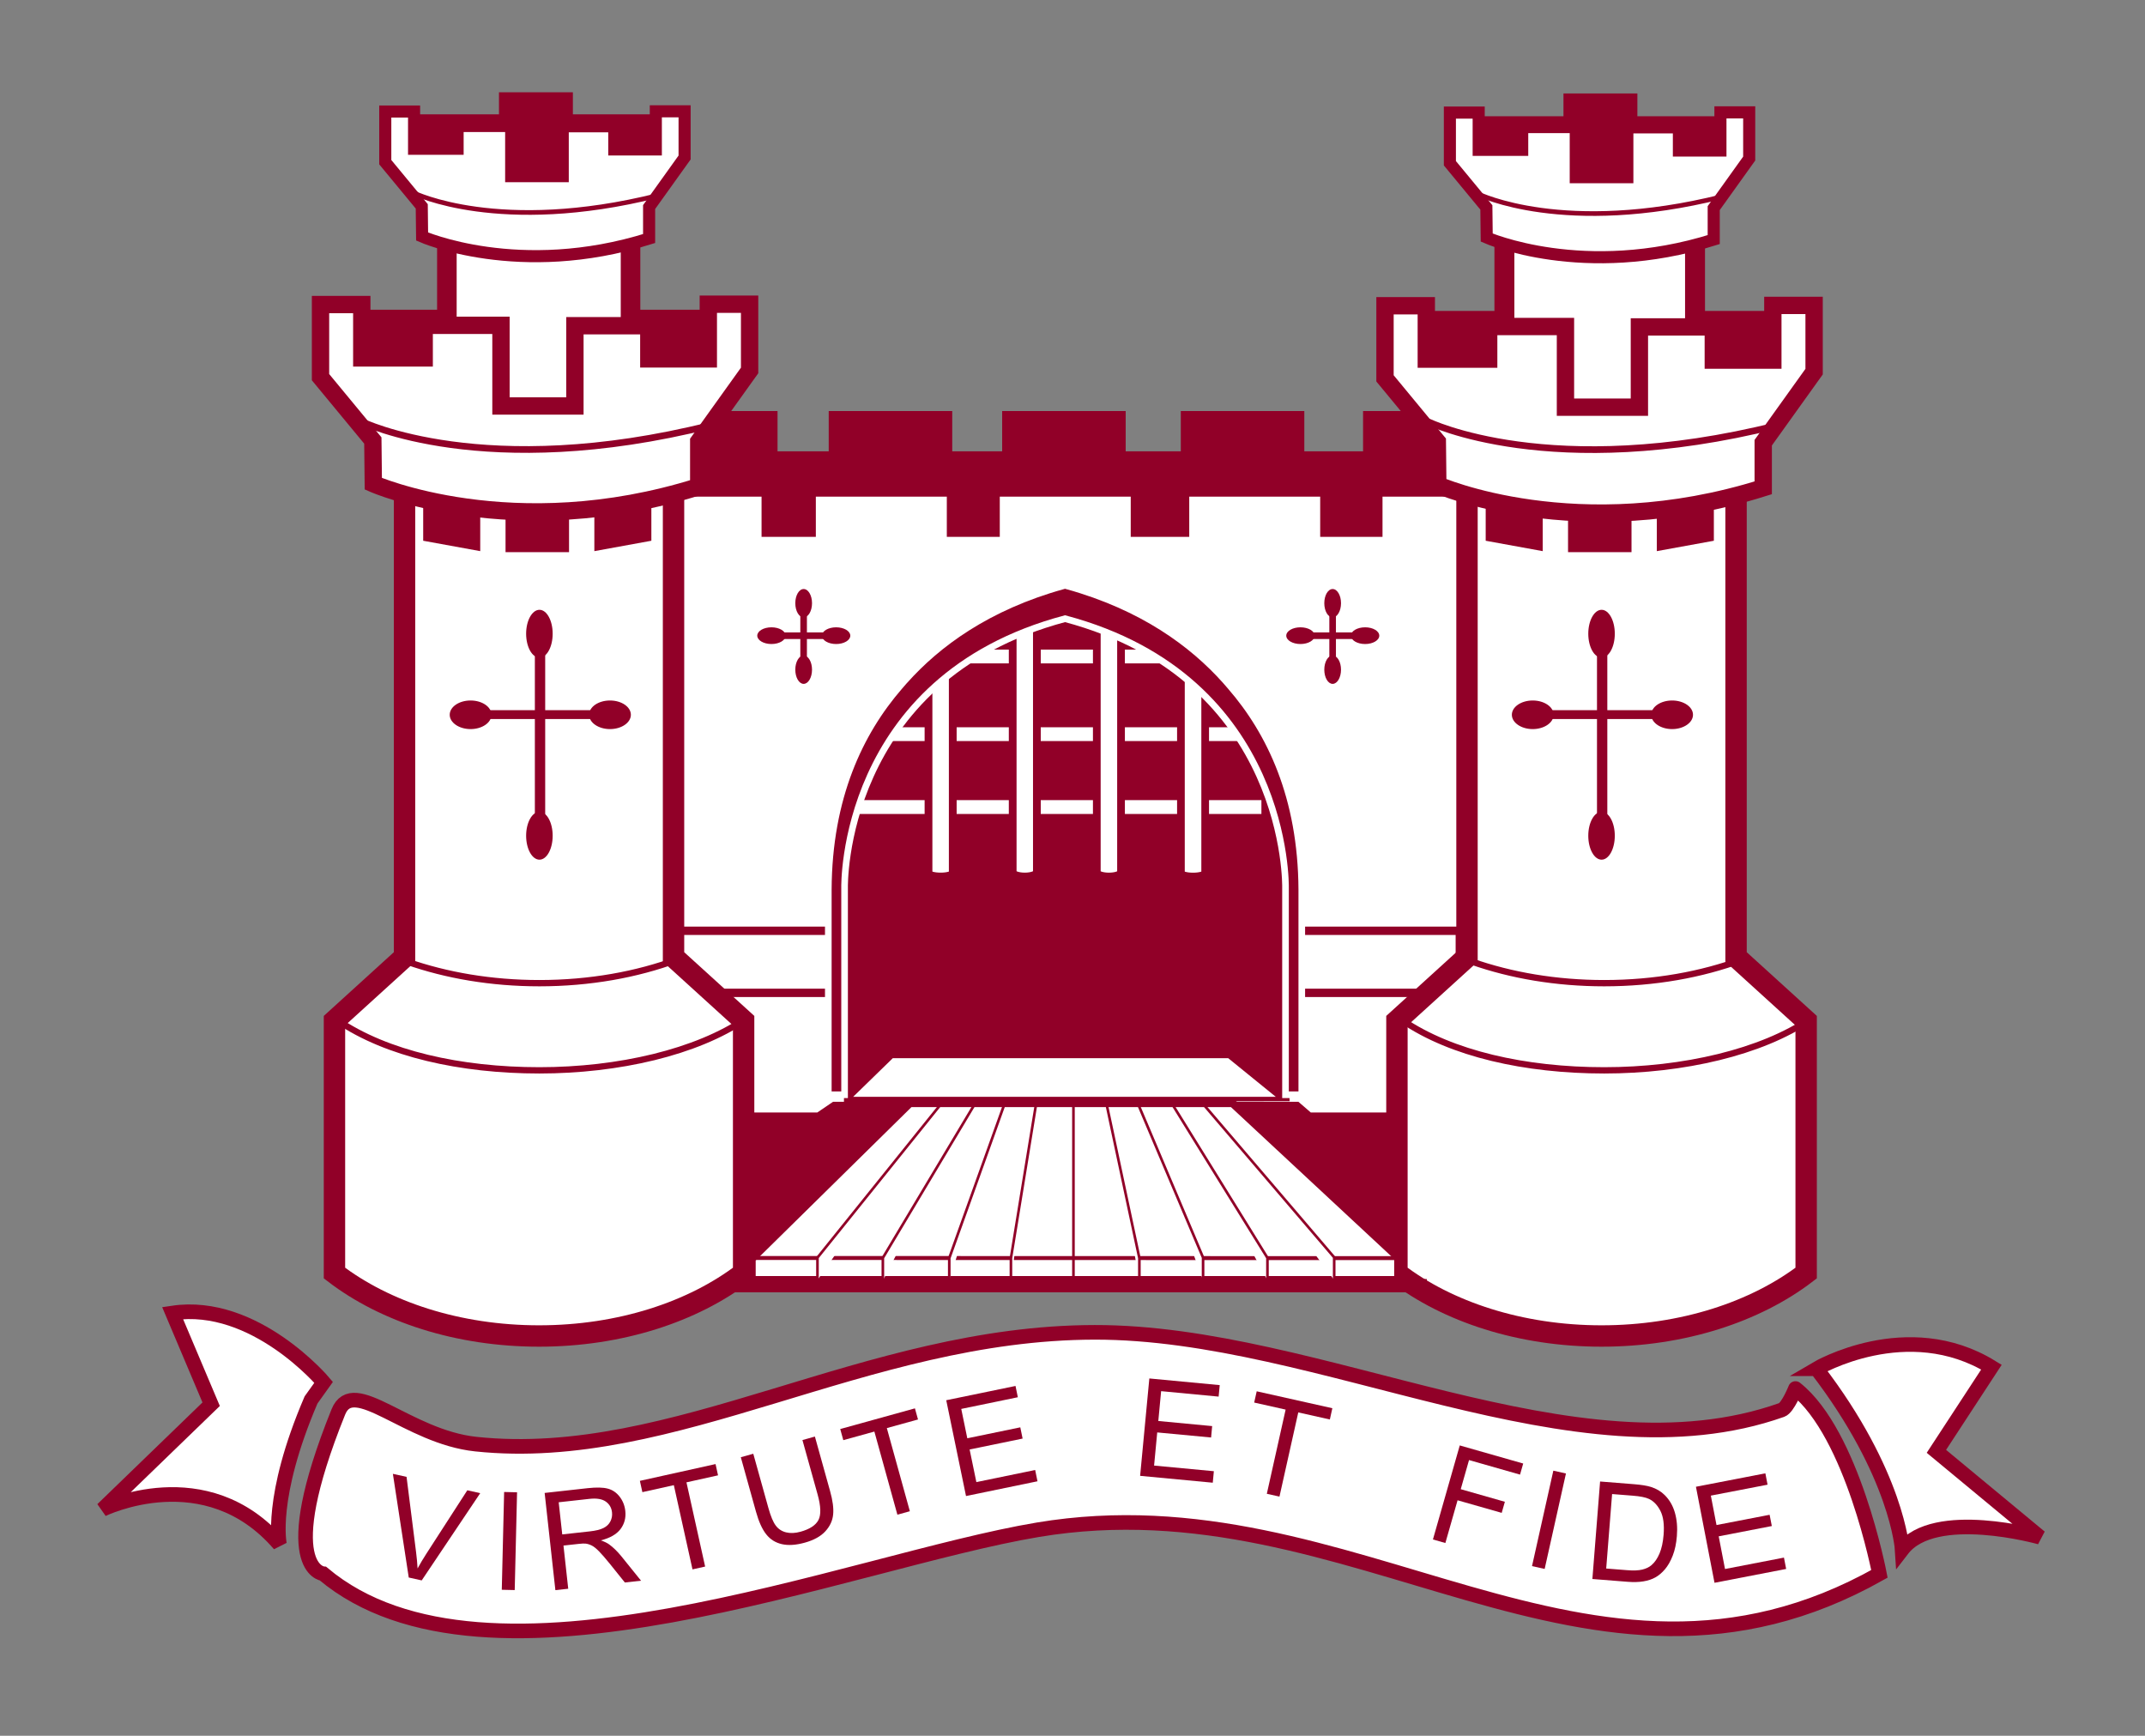 <?xml version="1.0" encoding="UTF-8" standalone="no"?>
<!-- Created with Inkscape (http://www.inkscape.org/) -->

<svg
   xmlns:dc="http://purl.org/dc/elements/1.1/"
   xmlns:cc="http://creativecommons.org/ns#"
   xmlns:rdf="http://www.w3.org/1999/02/22-rdf-syntax-ns#"
   xmlns:svg="http://www.w3.org/2000/svg"
   xmlns="http://www.w3.org/2000/svg"
   xmlns:sodipodi="http://sodipodi.sourceforge.net/DTD/sodipodi-0.dtd"
   xmlns:inkscape="http://www.inkscape.org/namespaces/inkscape"
   width="220"
   height="178"
   id="svg7003"
   version="1.1"
   inkscape:version="0.48.5 r10040"
   sodipodi:docname="New document 5">
  <rect width="100%" height="100%" fill="#808080" stroke="none"/>
  <defs
     id="defs7005">
    <clipPath
       clipPathUnits="userSpaceOnUse"
       id="clipPath5657">
      <path
         inkscape:connector-curvature="0"
         d="m 662.466,556.249 220.963,0 0,60.412 -220.963,0 0,-60.412 z"
         id="path5659" />
    </clipPath>
    <clipPath
       clipPathUnits="userSpaceOnUse"
       id="clipPath5629">
      <path
         inkscape:connector-curvature="0"
         d="m 654.16,556.249 255.607,0 0,68.791 -255.607,0 0,-68.791 z"
         id="path5631" />
    </clipPath>
    <clipPath
       clipPathUnits="userSpaceOnUse"
       id="clipPath5617">
      <path
         inkscape:connector-curvature="0"
         d="m 662.466,556.249 220.963,0 0,60.412 -220.963,0 0,-60.412 z"
         id="path5619" />
    </clipPath>
    <clipPath
       clipPathUnits="userSpaceOnUse"
       id="clipPath5585">
      <path
         inkscape:connector-curvature="0"
         d="m 654.16,556.249 255.607,0 0,68.791 -255.607,0 0,-68.791 z"
         id="path5587" />
    </clipPath>
    <clipPath
       clipPathUnits="userSpaceOnUse"
       id="clipPath5573">
      <path
         inkscape:connector-curvature="0"
         d="m 662.466,556.249 220.963,0 0,60.412 -220.963,0 0,-60.412 z"
         id="path5575" />
    </clipPath>
    <clipPath
       clipPathUnits="userSpaceOnUse"
       id="clipPath5657-1">
      <path
         inkscape:connector-curvature="0"
         d="m 662.466,556.249 220.963,0 0,60.412 -220.963,0 0,-60.412 z"
         id="path5659-1" />
    </clipPath>
    <clipPath
       clipPathUnits="userSpaceOnUse"
       id="clipPath5629-3">
      <path
         inkscape:connector-curvature="0"
         d="m 654.16,556.249 255.607,0 0,68.791 -255.607,0 0,-68.791 z"
         id="path5631-8" />
    </clipPath>
    <clipPath
       clipPathUnits="userSpaceOnUse"
       id="clipPath5617-9">
      <path
         inkscape:connector-curvature="0"
         d="m 662.466,556.249 220.963,0 0,60.412 -220.963,0 0,-60.412 z"
         id="path5619-3" />
    </clipPath>
    <clipPath
       clipPathUnits="userSpaceOnUse"
       id="clipPath5585-4">
      <path
         inkscape:connector-curvature="0"
         d="m 654.16,556.249 255.607,0 0,68.791 -255.607,0 0,-68.791 z"
         id="path5587-1" />
    </clipPath>
    <clipPath
       clipPathUnits="userSpaceOnUse"
       id="clipPath5573-9">
      <path
         inkscape:connector-curvature="0"
         d="m 662.466,556.249 220.963,0 0,60.412 -220.963,0 0,-60.412 z"
         id="path5575-2" />
    </clipPath>
    <clipPath
       clipPathUnits="userSpaceOnUse"
       id="clipPath5657-0">
      <path
         inkscape:connector-curvature="0"
         d="m 662.466,556.249 220.963,0 0,60.412 -220.963,0 0,-60.412 z"
         id="path5659-6" />
    </clipPath>
    <clipPath
       clipPathUnits="userSpaceOnUse"
       id="clipPath5629-9">
      <path
         inkscape:connector-curvature="0"
         d="m 654.16,556.249 255.607,0 0,68.791 -255.607,0 0,-68.791 z"
         id="path5631-7" />
    </clipPath>
    <clipPath
       clipPathUnits="userSpaceOnUse"
       id="clipPath5617-5">
      <path
         inkscape:connector-curvature="0"
         d="m 662.466,556.249 220.963,0 0,60.412 -220.963,0 0,-60.412 z"
         id="path5619-8" />
    </clipPath>
    <clipPath
       clipPathUnits="userSpaceOnUse"
       id="clipPath5585-8">
      <path
         inkscape:connector-curvature="0"
         d="m 654.16,556.249 255.607,0 0,68.791 -255.607,0 0,-68.791 z"
         id="path5587-6" />
    </clipPath>
    <clipPath
       clipPathUnits="userSpaceOnUse"
       id="clipPath5573-6">
      <path
         inkscape:connector-curvature="0"
         d="m 662.466,556.249 220.963,0 0,60.412 -220.963,0 0,-60.412 z"
         id="path5575-9" />
    </clipPath>
  </defs>
  <sodipodi:namedview
     id="base"
     pagecolor="#ffffff"
     bordercolor="#666666"
     borderopacity="1.0"
     inkscape:pageopacity="0.0"
     inkscape:pageshadow="2"
     inkscape:zoom="1.979899"
     inkscape:cx="207.98733"
     inkscape:cy="84.126169"
     inkscape:document-units="px"
     inkscape:current-layer="layer1"
     showgrid="false"
     fit-margin-top="0"
     fit-margin-left="0"
     fit-margin-right="0"
     fit-margin-bottom="0"
     inkscape:window-width="1440"
     inkscape:window-height="838"
     inkscape:window-x="-8"
     inkscape:window-y="-8"
     inkscape:window-maximized="1" />
  <g
     inkscape:label="Layer 1"
     inkscape:groupmode="layer"
     id="layer1"
     transform="translate(-167.013,-409.917)">
    <path
       d="m 221.655,531.233 107.452,0 0,-74.56 -107.452,0 0,74.56 z"
       style="fill:#ffffff;fill-opacity:1;fill-rule:nonzero;stroke:none"
       id="path4973"
       inkscape:connector-curvature="0" />
    <path
       d="m 240.01,446.353 -35.422,0 0,-4.674 35.422,0 0,4.674 z"
       style="fill:#910028;fill-opacity:1;fill-rule:nonzero;stroke:none"
       id="path4975"
       inkscape:connector-curvature="0" />
    <g
       id="g4985"
       transform="matrix(3.008,0,0,-3.008,253.573,522.941)">
      <path
         d="m 0,0 0,8.076 c 0,0 0.73,7.168 7.538,8.407 0,0 6.613,-1.017 7.461,-8.276 L 15.195,0.033 0,0 z"
         style="fill:#910028;fill-opacity:1;fill-rule:nonzero;stroke:none"
         id="path4987"
         inkscape:connector-curvature="0" />
    </g>
    <g
       id="g5215"
       transform="matrix(3.008,0,0,-3.008,317.103,465.851)">
      <path
         d="m 0,0 -26.685,0 0,1.679 2.755,0 0.487,-0.851 -0.487,0 0,-0.521 1.851,0 0,0.521 -0.485,0 0.485,0.851 4.466,0 0.487,-0.851 -0.487,0 0,-0.521 1.806,0 0,0.521 -0.485,0 0.485,0.851 4.465,0 0.486,-0.851 -0.486,0 0,-0.521 1.995,0 0,0.521 -0.485,0 0.485,0.851 4.466,0 0.486,-0.851 -0.486,0 0,-0.521 2.124,0 0,0.515 -0.485,0 0.485,0.857 L 0,1.679 0,0 z"
         style="fill:#ffffff;fill-opacity:1;fill-rule:nonzero;stroke:none"
         id="path5217"
         inkscape:connector-curvature="0" />
    </g>
    <g
       id="g5219"
       transform="matrix(3.008,0,0,-3.008,315.728,457.493)">
      <path
         d="m 0,0 0,-1.092 -26.014,0 0,1.145 0.489,1.751 2.597,0 0,-1.373 1.745,0 0,1.373 4.212,0 0,-1.373 1.702,0 0,1.373 4.212,0 0,-1.373 1.879,0 0,1.373 4.212,0 0,-1.373 2.003,0 0,1.373 2.598,0 L 0,0 z"
         style="fill:#910028;fill-opacity:1;fill-rule:nonzero;stroke:none"
         id="path5221"
         inkscape:connector-curvature="0" />
    </g>
    <path
       d="m 316.738,511.732 -80.344,0 0,-6.365 80.344,0 0,6.365 z"
       style="fill:none;stroke:#910028;stroke-width:0.857;stroke-linecap:butt;stroke-linejoin:miter;stroke-miterlimit:4;stroke-opacity:1;stroke-dasharray:none"
       id="path5223"
       inkscape:connector-curvature="0" />
    <g
       id="g5225"
       transform="matrix(3.008,0,0,-3.008,311.489,540.466)">
      <path
         d="m 0,0 -23.682,0 0,5.475 3.521,0 0.535,0.364 15.867,0 L -3.338,5.475 0,5.475 0,0 z"
         style="fill:#910028;fill-opacity:1;fill-rule:nonzero;stroke:none"
         id="path5227"
         inkscape:connector-curvature="0" />
    </g>
    <g
       id="g5229"
       transform="matrix(3.008,0,0,-3.008,250.297,471.773)">
      <path
         d="m 0,0 c 0,-0.267 -0.128,-0.484 -0.285,-0.484 -0.158,0 -0.285,0.217 -0.285,0.484 0,0.267 0.127,0.483 0.285,0.483 C -0.128,0.483 0,0.267 0,0"
         style="fill:#910028;fill-opacity:1;fill-rule:nonzero;stroke:none"
         id="path5231"
         inkscape:connector-curvature="0" />
    </g>
    <g
       id="g5233"
       transform="matrix(3.008,0,0,-3.008,246.137,475.961)">
      <path
         d="M 0,0 C -0.267,0 -0.484,0.128 -0.484,0.285 -0.484,0.443 -0.267,0.57 0,0.57 0.266,0.57 0.483,0.443 0.483,0.285 0.483,0.128 0.266,0 0,0"
         style="fill:#910028;fill-opacity:1;fill-rule:nonzero;stroke:none"
         id="path5235"
         inkscape:connector-curvature="0" />
    </g>
    <g
       id="g5237"
       transform="matrix(3.008,0,0,-3.008,252.771,475.961)">
      <path
         d="M 0,0 C -0.267,0 -0.484,0.128 -0.484,0.285 -0.484,0.443 -0.267,0.57 0,0.57 0.266,0.57 0.483,0.443 0.483,0.285 0.483,0.128 0.266,0 0,0"
         style="fill:#910028;fill-opacity:1;fill-rule:nonzero;stroke:none"
         id="path5239"
         inkscape:connector-curvature="0" />
    </g>
    <g
       id="g5241"
       transform="matrix(3.008,0,0,-3.008,250.297,478.591)">
      <path
         d="m 0,0 c 0,-0.267 -0.128,-0.484 -0.285,-0.484 -0.158,0 -0.285,0.217 -0.285,0.484 0,0.266 0.127,0.483 0.285,0.483 C -0.128,0.483 0,0.266 0,0"
         style="fill:#910028;fill-opacity:1;fill-rule:nonzero;stroke:none"
         id="path5243"
         inkscape:connector-curvature="0" />
    </g>
    <path
       d="m 249.774,477.57 -0.677,0 0,-4.708 0.677,0 0,4.708 z"
       style="fill:#910028;fill-opacity:1;fill-rule:nonzero;stroke:none"
       id="path5245"
       inkscape:connector-curvature="0" />
    <path
       d="m 251.675,475.447 -4.542,0 0,-0.677 4.542,0 0,0.677 z"
       style="fill:#910028;fill-opacity:1;fill-rule:nonzero;stroke:none"
       id="path5247"
       inkscape:connector-curvature="0" />
    <g
       id="g5249"
       transform="matrix(3.008,0,0,-3.008,304.553,471.773)">
      <path
         d="m 0,0 c 0,-0.267 -0.128,-0.484 -0.285,-0.484 -0.159,0 -0.285,0.217 -0.285,0.484 0,0.267 0.126,0.483 0.285,0.483 C -0.128,0.483 0,0.267 0,0"
         style="fill:#910028;fill-opacity:1;fill-rule:nonzero;stroke:none"
         id="path5251"
         inkscape:connector-curvature="0" />
    </g>
    <g
       id="g5253"
       transform="matrix(3.008,0,0,-3.008,300.394,475.961)">
      <path
         d="M 0,0 C -0.268,0 -0.484,0.128 -0.484,0.285 -0.484,0.443 -0.268,0.57 0,0.57 0.266,0.57 0.483,0.443 0.483,0.285 0.483,0.128 0.266,0 0,0"
         style="fill:#910028;fill-opacity:1;fill-rule:nonzero;stroke:none"
         id="path5255"
         inkscape:connector-curvature="0" />
    </g>
    <g
       id="g5257"
       transform="matrix(3.008,0,0,-3.008,307.027,475.961)">
      <path
         d="M 0,0 C -0.267,0 -0.484,0.128 -0.484,0.285 -0.484,0.443 -0.267,0.57 0,0.57 0.266,0.57 0.482,0.443 0.482,0.285 0.482,0.128 0.266,0 0,0"
         style="fill:#910028;fill-opacity:1;fill-rule:nonzero;stroke:none"
         id="path5259"
         inkscape:connector-curvature="0" />
    </g>
    <g
       id="g5261"
       transform="matrix(3.008,0,0,-3.008,304.553,478.591)">
      <path
         d="m 0,0 c 0,-0.267 -0.128,-0.484 -0.285,-0.484 -0.159,0 -0.285,0.217 -0.285,0.484 0,0.266 0.126,0.483 0.285,0.483 C -0.128,0.483 0,0.266 0,0"
         style="fill:#910028;fill-opacity:1;fill-rule:nonzero;stroke:none"
         id="path5263"
         inkscape:connector-curvature="0" />
    </g>
    <path
       d="m 304.032,477.57 -0.677,0 0,-4.708 0.677,0 0,4.708 z"
       style="fill:#910028;fill-opacity:1;fill-rule:nonzero;stroke:none"
       id="path5265"
       inkscape:connector-curvature="0" />
    <path
       d="m 305.933,475.447 -4.542,0 0,-0.677 4.542,0 0,0.677 z"
       style="fill:#910028;fill-opacity:1;fill-rule:nonzero;stroke:none"
       id="path5267"
       inkscape:connector-curvature="0" />
    <g
       id="g5269"
       transform="matrix(3.008,0,0,-3.008,236.834,459.68)">
      <path
         d="m 0,0 0,-0.388 2.755,0 0,-1.371 1.851,0 0,1.371 4.466,0 0,-1.371 1.806,0 0,1.371 4.465,0 0,-1.371 1.995,0 0,1.371 4.465,0 0,-1.371 2.125,0 0,1.371 2.757,0 0,0.388 L 0,0 z"
         style="fill:#910028;fill-opacity:1;fill-rule:nonzero;stroke:none"
         id="path5271"
         inkscape:connector-curvature="0" />
    </g>
    <path
       d="m 296.317,485.911 -41.875,0 0,-1.414 41.875,0 0,1.414 z"
       style="fill:#ffffff;fill-opacity:1;fill-rule:nonzero;stroke:none"
       id="path5273"
       inkscape:connector-curvature="0" />
    <path
       d="m 296.317,477.946 -41.875,0 0,-1.414 41.875,0 0,1.414 z"
       style="fill:#ffffff;fill-opacity:1;fill-rule:nonzero;stroke:none"
       id="path5275"
       inkscape:connector-curvature="0" />
    <path
       d="m 296.389,493.389 -42.016,0 0,-1.42 42.016,0 0,1.42 z"
       style="fill:#ffffff;fill-opacity:1;fill-rule:nonzero;stroke:none"
       id="path5277"
       inkscape:connector-curvature="0" />
    <g
       id="g5279"
       transform="matrix(3.008,0,0,-3.008,264.732,499.463)">
      <path
         d="m 0,0 c 0,-0.062 -0.185,-0.113 -0.413,-0.113 -0.228,0 -0.414,0.051 -0.414,0.113 l 0,6.688 C -0.827,6.75 0,7.338 0,7.276 L 0,0 z"
         style="fill:#ffffff;fill-opacity:1;fill-rule:nonzero;stroke:none"
         id="path5281"
         inkscape:connector-curvature="0" />
    </g>
    <g
       id="g5283"
       transform="matrix(3.008,0,0,-3.008,264.732,499.463)">
      <path
         d="m 0,0 c 0,-0.062 -0.185,-0.113 -0.413,-0.113 -0.228,0 -0.414,0.051 -0.414,0.113 l 0,6.688 C -0.827,6.75 0,7.338 0,7.276 L 0,0 z"
         style="fill:none;stroke:#910028;stroke-width:0.265;stroke-linecap:butt;stroke-linejoin:miter;stroke-miterlimit:4;stroke-opacity:1;stroke-dasharray:none"
         id="path5285"
         inkscape:connector-curvature="0" />
    </g>
    <g
       id="g5287"
       transform="matrix(3.008,0,0,-3.008,281.99,499.378)">
      <path
         d="m 0,0 c 0,-0.078 -0.184,-0.141 -0.413,-0.141 -0.228,0 -0.413,0.063 -0.413,0.141 l 0,8.752 C -0.826,8.831 0,8.426 0,8.348 L 0,0 z"
         style="fill:#ffffff;fill-opacity:1;fill-rule:nonzero;stroke:none"
         id="path5289"
         inkscape:connector-curvature="0" />
    </g>
    <g
       id="g5291"
       transform="matrix(3.008,0,0,-3.008,281.99,499.378)">
      <path
         d="m 0,0 c 0,-0.078 -0.184,-0.141 -0.413,-0.141 -0.228,0 -0.413,0.063 -0.413,0.141 l 0,8.752 C -0.826,8.831 0,8.426 0,8.348 L 0,0 z"
         style="fill:none;stroke:#910028;stroke-width:0.263;stroke-linecap:butt;stroke-linejoin:miter;stroke-miterlimit:4;stroke-opacity:1;stroke-dasharray:none"
         id="path5293"
         inkscape:connector-curvature="0" />
    </g>
    <g
       id="g5295"
       transform="matrix(3.008,0,0,-3.008,290.621,499.458)">
      <path
         d="m 0,0 c 0,-0.063 -0.185,-0.115 -0.414,-0.115 -0.229,0 -0.413,0.052 -0.413,0.115 l 0,6.966 C -0.827,7.03 0,6.711 0,6.649 L 0,0 z"
         style="fill:#ffffff;fill-opacity:1;fill-rule:nonzero;stroke:none"
         id="path5297"
         inkscape:connector-curvature="0" />
    </g>
    <g
       id="g5299"
       transform="matrix(3.008,0,0,-3.008,290.621,499.458)">
      <path
         d="m 0,0 c 0,-0.063 -0.185,-0.115 -0.414,-0.115 -0.229,0 -0.413,0.052 -0.413,0.115 l 0,6.966 C -0.827,7.03 0,6.711 0,6.649 L 0,0 z"
         style="fill:none;stroke:#910028;stroke-width:0.262;stroke-linecap:butt;stroke-linejoin:miter;stroke-miterlimit:4;stroke-opacity:1;stroke-dasharray:none"
         id="path5301"
         inkscape:connector-curvature="0" />
    </g>
    <g
       id="g5303"
       transform="matrix(3.008,0,0,-3.008,273.36,499.369)">
      <path
         d="m 0,0 c 0,-0.079 -0.185,-0.144 -0.411,-0.144 -0.23,0 -0.414,0.065 -0.414,0.144 l 0,8.339 C -0.825,8.419 0,8.827 0,8.748 L 0,0 z"
         style="fill:#ffffff;fill-opacity:1;fill-rule:nonzero;stroke:none"
         id="path5305"
         inkscape:connector-curvature="0" />
    </g>
    <g
       id="g5307"
       transform="matrix(3.008,0,0,-3.008,273.36,499.369)">
      <path
         d="m 0,0 c 0,-0.079 -0.185,-0.144 -0.411,-0.144 -0.23,0 -0.414,0.065 -0.414,0.144 l 0,8.339 C -0.825,8.419 0,8.827 0,8.748 L 0,0 z"
         style="fill:none;stroke:#910028;stroke-width:0.264;stroke-linecap:butt;stroke-linejoin:miter;stroke-miterlimit:4;stroke-opacity:1;stroke-dasharray:none"
         id="path5309"
         inkscape:connector-curvature="0" />
    </g>
    <g
       id="g5311"
       transform="matrix(3.008,0,0,-3.008,297.86,522.391)">
      <path
         d="m 0,0 -14.409,0 1.351,1.316 11.437,0 L 0,0 z"
         style="fill:#ffffff;fill-opacity:1;fill-rule:nonzero;stroke:none"
         id="path5313"
         inkscape:connector-curvature="0" />
    </g>
    <g
       id="g5315"
       transform="matrix(3.008,0,0,-3.008,236.093,508.049)">
      <path
         d="m 0,0 0,17.261 -9.172,0 0,-17.261 -2.389,-2.172 0,-8.606 c 1.721,-1.317 4.208,-2.145 6.975,-2.145 2.769,0 5.255,0.828 6.976,2.145 l 0,8.606 L 0,0 z"
         style="fill:#ffffff;fill-opacity:1;fill-rule:nonzero;stroke:none"
         id="path5317"
         inkscape:connector-curvature="0" />
    </g>
    <g
       id="g5319"
       transform="matrix(3.008,0,0,-3.008,236.093,508.049)">
      <path
         d="m 0,0 0,17.261 -9.172,0 0,-17.261 -2.389,-2.172 0,-8.606 c 1.721,-1.317 4.208,-2.145 6.975,-2.145 2.769,0 5.255,0.828 6.976,2.145 l 0,8.606 L 0,0 z"
         style="fill:none;stroke:#910028;stroke-width:0.729;stroke-linecap:butt;stroke-linejoin:miter;stroke-miterlimit:4;stroke-opacity:1;stroke-dasharray:none"
         id="path5321"
         inkscape:connector-curvature="0" />
    </g>
    <g
       id="g5323"
       transform="matrix(3.008,0,0,-3.008,236.464,508.327)">
      <path
         d="m 0,0 c -1.373,-0.509 -2.98,-0.802 -4.697,-0.802 -1.641,0 -3.178,0.267 -4.507,0.733 -0.723,-0.582 -2.374,-1.998 -2.374,-1.998 1.671,-1.141 4.191,-1.707 6.881,-1.707 2.689,0 5.358,0.615 7.031,1.757 0,0 -1.671,1.255 -2.334,2.017 z"
         style="fill:none;stroke:#910028;stroke-width:0.215;stroke-linecap:butt;stroke-linejoin:miter;stroke-miterlimit:4;stroke-opacity:1;stroke-dasharray:none"
         id="path5325"
         inkscape:connector-curvature="0" />
    </g>
    <path
       d="m 231.683,452.691 -18.836,0 0,-22.241 18.836,0 0,22.241 z"
       style="fill:#ffffff;fill-opacity:1;fill-rule:nonzero;stroke:#910028;stroke-width:2.006;stroke-linecap:butt;stroke-linejoin:miter;stroke-miterlimit:4;stroke-opacity:1;stroke-dasharray:none"
       id="path5327"
       inkscape:connector-curvature="0" />
    <path
       d="m 225.376,466.54 -6.512,0 0,-5.884 6.512,0 0,5.884 z"
       style="fill:#910028;fill-opacity:1;fill-rule:nonzero;stroke:none"
       id="path5329"
       inkscape:connector-curvature="0" />
    <g
       id="g5331"
       transform="matrix(3.008,0,0,-3.008,233.819,465.37)">
      <path
         d="m 0,0 -1.944,-0.354 0,1.921 L 0,1.567 0,0 z"
         style="fill:#910028;fill-opacity:1;fill-rule:nonzero;stroke:none"
         id="path5333"
         inkscape:connector-curvature="0" />
    </g>
    <g
       id="g5335"
       transform="matrix(3.008,0,0,-3.008,210.417,465.37)">
      <path
         d="m 0,0 1.945,-0.354 0,1.921 L 0,1.567 0,0 z"
         style="fill:#910028;fill-opacity:1;fill-rule:nonzero;stroke:none"
         id="path5337"
         inkscape:connector-curvature="0" />
    </g>
    <g
       id="g5339"
       transform="matrix(3.008,0,0,-3.008,223.697,474.903)">
      <path
         d="m 0,0 c 0,-0.451 -0.202,-0.816 -0.45,-0.816 -0.25,0 -0.455,0.365 -0.455,0.816 0,0.45 0.205,0.815 0.455,0.815 C -0.202,0.815 0,0.45 0,0"
         style="fill:#910028;fill-opacity:1;fill-rule:nonzero;stroke:none"
         id="path5341"
         inkscape:connector-curvature="0" />
    </g>
    <g
       id="g5343"
       transform="matrix(3.008,0,0,-3.008,223.697,495.621)">
      <path
         d="m 0,0 c 0,-0.451 -0.202,-0.816 -0.45,-0.816 -0.25,0 -0.455,0.365 -0.455,0.816 0,0.451 0.205,0.816 0.455,0.816 C -0.202,0.816 0,0.451 0,0"
         style="fill:#910028;fill-opacity:1;fill-rule:nonzero;stroke:none"
         id="path5345"
         inkscape:connector-curvature="0" />
    </g>
    <path
       d="m 221.871,496.334 1.059,0 0,-21.631 -1.059,0 0,21.631 z"
       style="fill:#910028;fill-opacity:1;fill-rule:nonzero;stroke:none"
       id="path5347"
       inkscape:connector-curvature="0" />
    <g
       id="g5349"
       transform="matrix(3.008,0,0,-3.008,215.277,481.751)">
      <path
         d="m 0,0 c 0.393,0 0.712,-0.217 0.712,-0.487 0,-0.269 -0.319,-0.488 -0.712,-0.488 -0.392,0 -0.711,0.219 -0.711,0.488 C -0.711,-0.217 -0.392,0 0,0"
         style="fill:#910028;fill-opacity:1;fill-rule:nonzero;stroke:none"
         id="path5351"
         inkscape:connector-curvature="0" />
    </g>
    <g
       id="g5353"
       transform="matrix(3.008,0,0,-3.008,229.576,481.751)">
      <path
         d="m 0,0 c 0.393,0 0.712,-0.217 0.712,-0.487 0,-0.269 -0.319,-0.488 -0.712,-0.488 -0.392,0 -0.711,0.219 -0.711,0.488 C -0.711,-0.217 -0.392,0 0,0"
         style="fill:#910028;fill-opacity:1;fill-rule:nonzero;stroke:none"
         id="path5355"
         inkscape:connector-curvature="0" />
    </g>
    <path
       d="m 228.083,483.652 -12.513,0 0,-0.908 12.513,0 0,0.908 z"
       style="fill:#910028;fill-opacity:1;fill-rule:nonzero;stroke:none"
       id="path5357"
       inkscape:connector-curvature="0" />
    <path
       inkscape:connector-curvature="0"
       id="path5361"
       style="fill:#ffffff;fill-opacity:1;fill-rule:nonzero;stroke:none"
       d="m 345.07,508.049 0,-51.921 -27.596,0 0,51.921 -7.186,6.533 0,25.887 c 5.177,3.962 12.661,6.452 20.984,6.452 8.329,0 15.81,-2.491 20.987,-6.452 l 0,-25.887 -7.189,-6.533 z" />
    <g
       id="g5363"
       transform="matrix(3.008,0,0,-3.008,345.07,508.049)">
      <path
         d="m 0,0 0,17.261 -9.174,0 0,-17.261 -2.389,-2.172 0,-8.606 c 1.721,-1.317 4.209,-2.145 6.976,-2.145 2.769,0 5.256,0.828 6.977,2.145 l 0,8.606 L 0,0 z"
         style="fill:none;stroke:#910028;stroke-width:0.729;stroke-linecap:butt;stroke-linejoin:miter;stroke-miterlimit:4;stroke-opacity:1;stroke-dasharray:none"
         id="path5365"
         inkscape:connector-curvature="0" />
    </g>
    <path
       d="m 334.347,466.54 -6.509,0 0,-5.884 6.509,0 0,5.884 z"
       style="fill:#910028;fill-opacity:1;fill-rule:nonzero;stroke:none"
       id="path5367"
       inkscape:connector-curvature="0" />
    <g
       id="g5369"
       transform="matrix(3.008,0,0,-3.008,342.793,465.37)">
      <path
         d="m 0,0 -1.945,-0.354 0,1.921 L 0,1.567 0,0 z"
         style="fill:#910028;fill-opacity:1;fill-rule:nonzero;stroke:none"
         id="path5371"
         inkscape:connector-curvature="0" />
    </g>
    <g
       id="g5373"
       transform="matrix(3.008,0,0,-3.008,319.392,465.37)">
      <path
         d="m 0,0 1.944,-0.354 0,1.921 L 0,1.567 0,0 z"
         style="fill:#910028;fill-opacity:1;fill-rule:nonzero;stroke:none"
         id="path5375"
         inkscape:connector-curvature="0" />
    </g>
    <g
       id="g5377"
       transform="matrix(3.008,0,0,-3.008,349.756,554.505)">
      <path
         d="m 0,0 c -7.048,-2.498 -15.711,2.66 -23.431,2.646 -7.853,-0.014 -14.317,-4.529 -21.099,-3.811 -2.337,0.247 -4.174,2.368 -4.686,1.097 -2.162,-5.368 -0.521,-5.514 -0.521,-5.514 5.592,-4.698 17.929,0.422 24.374,1.498 10.856,1.816 18.741,-7.106 28.694,-1.504 0,0 -0.914,4.781 -2.863,6.319 C 0.468,0.731 0.207,0.074 0,0"
         style="fill:#ffffff;fill-opacity:1;fill-rule:nonzero;stroke:none"
         id="path5379"
         inkscape:connector-curvature="0" />
    </g>
    <g
       id="g5381"
       transform="matrix(3.008,0,0,-3.008,349.756,554.505)">
      <path
         d="m 0,0 c -7.048,-2.498 -15.711,2.66 -23.431,2.646 -7.853,-0.014 -14.317,-4.529 -21.099,-3.811 -2.337,0.247 -4.174,2.368 -4.686,1.097 -2.162,-5.368 -0.521,-5.514 -0.521,-5.514 5.592,-4.698 17.929,0.422 24.374,1.498 10.856,1.816 18.741,-7.106 28.694,-1.504 0,0 -0.914,4.781 -2.863,6.319 C 0.468,0.731 0.207,0.074 0,0 z"
         style="fill:none;stroke:#910028;stroke-width:0.498;stroke-linecap:butt;stroke-linejoin:miter;stroke-miterlimit:4;stroke-opacity:1;stroke-dasharray:none"
         id="path5383"
         inkscape:connector-curvature="0" />
    </g>
    <g
       id="g5385"
       transform="matrix(3.008,0,0,-3.008,208.936,571.69)">
      <path
         d="M 0,0 -0.541,3.535 -0.075,3.432 0.248,0.88 C 0.274,0.675 0.292,0.484 0.301,0.309 0.391,0.475 0.489,0.64 0.595,0.803 L 1.997,2.974 2.437,2.876 0.442,-0.098 0,0 z"
         style="fill:#910028;fill-opacity:1;fill-rule:nonzero;stroke:none"
         id="path5387"
         inkscape:connector-curvature="0" />
    </g>
    <g
       id="g5389"
       transform="matrix(3.008,0,0,-3.008,218.478,572.946)">
      <path
         d="M 0,0 0.08,3.334 0.521,3.323 0.441,-0.01 0,0 z"
         style="fill:#910028;fill-opacity:1;fill-rule:nonzero;stroke:none"
         id="path5391"
         inkscape:connector-curvature="0" />
    </g>
    <g
       id="g5393"
       transform="matrix(3.008,0,0,-3.008,224.679,567.269)">
      <path
         d="m 0,0 0.943,0.104 c 0.2,0.022 0.355,0.06 0.463,0.114 0.109,0.054 0.187,0.13 0.236,0.227 0.049,0.098 0.067,0.2 0.055,0.307 C 1.68,0.909 1.609,1.032 1.484,1.12 1.359,1.208 1.174,1.239 0.928,1.212 L -0.121,1.096 0,0 z M -0.234,-1.9 -0.6,1.414 0.87,1.577 C 1.165,1.609 1.393,1.604 1.553,1.561 1.714,1.519 1.848,1.427 1.957,1.287 2.065,1.146 2.13,0.985 2.15,0.802 2.176,0.567 2.121,0.36 1.987,0.182 1.852,0.004 1.628,-0.124 1.315,-0.203 1.438,-0.246 1.532,-0.291 1.598,-0.339 1.739,-0.442 1.877,-0.576 2.011,-0.74 L 2.687,-1.578 2.135,-1.639 1.62,-0.998 C 1.47,-0.813 1.348,-0.672 1.253,-0.576 1.159,-0.48 1.077,-0.414 1.006,-0.379 0.936,-0.344 0.866,-0.322 0.797,-0.313 0.746,-0.308 0.664,-0.311 0.551,-0.324 L 0.042,-0.38 0.204,-1.852 -0.234,-1.9 z"
         style="fill:#910028;fill-opacity:1;fill-rule:nonzero;stroke:none"
         id="path5395"
         inkscape:connector-curvature="0" />
    </g>
    <g
       id="g5397"
       transform="matrix(3.008,0,0,-3.008,238.038,570.854)">
      <path
         d="M 0,0 -0.636,2.871 -1.709,2.633 -1.794,3.018 0.786,3.59 0.871,3.206 -0.206,2.967 0.431,0.096 0,0 z"
         style="fill:#910028;fill-opacity:1;fill-rule:nonzero;stroke:none"
         id="path5399"
         inkscape:connector-curvature="0" />
    </g>
    <g
       id="g5401"
       transform="matrix(3.008,0,0,-3.008,249.314,557.592)">
      <path
         d="m 0,0 0.425,0.119 0.517,-1.856 c 0.091,-0.323 0.126,-0.59 0.105,-0.8 -0.02,-0.21 -0.108,-0.402 -0.266,-0.574 -0.157,-0.172 -0.391,-0.301 -0.7,-0.387 -0.301,-0.084 -0.562,-0.101 -0.782,-0.051 -0.221,0.051 -0.399,0.163 -0.535,0.337 -0.137,0.173 -0.253,0.43 -0.348,0.77 l -0.517,1.856 0.425,0.119 0.517,-1.854 c 0.078,-0.279 0.161,-0.477 0.25,-0.595 0.088,-0.118 0.206,-0.195 0.352,-0.231 0.146,-0.036 0.311,-0.029 0.494,0.022 0.312,0.087 0.515,0.22 0.609,0.399 0.093,0.178 0.083,0.469 -0.029,0.873 L 0,0 z"
         style="fill:#910028;fill-opacity:1;fill-rule:nonzero;stroke:none"
         id="path5403"
         inkscape:connector-curvature="0" />
    </g>
    <g
       id="g5405"
       transform="matrix(3.008,0,0,-3.008,259.053,565.246)">
      <path
         d="M 0,0 -0.785,2.834 -1.844,2.541 -1.949,2.92 0.598,3.625 0.703,3.246 -0.36,2.952 0.425,0.118 0,0 z"
         style="fill:#910028;fill-opacity:1;fill-rule:nonzero;stroke:none"
         id="path5407"
         inkscape:connector-curvature="0" />
    </g>
    <g
       id="g5409"
       transform="matrix(3.008,0,0,-3.008,266.091,563.333)">
      <path
         d="M 0,0 -0.674,3.266 1.688,3.753 1.767,3.368 -0.162,2.97 0.044,1.969 1.851,2.342 1.93,1.959 0.123,1.587 0.353,0.475 2.358,0.888 2.437,0.503 0,0 z"
         style="fill:#910028;fill-opacity:1;fill-rule:nonzero;stroke:none"
         id="path5411"
         inkscape:connector-curvature="0" />
    </g>
    <g
       id="g5413"
       transform="matrix(3.008,0,0,-3.008,283.949,561.262)">
      <path
         d="M 0,0 0.314,3.32 2.714,3.093 2.677,2.701 0.716,2.887 0.62,1.87 2.456,1.696 2.42,1.307 0.583,1.48 0.476,0.35 2.514,0.158 2.477,-0.234 0,0 z"
         style="fill:#910028;fill-opacity:1;fill-rule:nonzero;stroke:none"
         id="path5415"
         inkscape:connector-curvature="0" />
    </g>
    <g
       id="g5417"
       transform="matrix(3.008,0,0,-3.008,296.944,563.102)">
      <path
         d="M 0,0 0.641,2.87 -0.431,3.11 -0.345,3.494 2.234,2.917 2.149,2.533 1.072,2.774 0.431,-0.096 0,0 z"
         style="fill:#910028;fill-opacity:1;fill-rule:nonzero;stroke:none"
         id="path5419"
         inkscape:connector-curvature="0" />
    </g>
    <g
       id="g5421"
       transform="matrix(3.008,0,0,-3.008,313.98,567.787)">
      <path
         d="M 0,0 0.915,3.206 3.078,2.589 2.97,2.211 1.231,2.707 0.948,1.714 2.453,1.285 2.345,0.907 0.84,1.336 0.424,-0.121 0,0 z"
         style="fill:#910028;fill-opacity:1;fill-rule:nonzero;stroke:none"
         id="path5423"
         inkscape:connector-curvature="0" />
    </g>
    <g
       id="g5425"
       transform="matrix(3.008,0,0,-3.008,324.143,570.519)">
      <path
         d="M 0,0 0.727,3.254 1.157,3.158 0.431,-0.096 0,0 z"
         style="fill:#910028;fill-opacity:1;fill-rule:nonzero;stroke:none"
         id="path5427"
         inkscape:connector-curvature="0" />
    </g>
    <g
       id="g5429"
       transform="matrix(3.008,0,0,-3.008,331.751,570.767)">
      <path
         d="m 0,0 0.71,-0.056 c 0.219,-0.018 0.392,-0.011 0.52,0.02 0.128,0.031 0.232,0.081 0.312,0.149 0.113,0.096 0.205,0.23 0.277,0.401 C 1.891,0.686 1.937,0.897 1.957,1.148 1.985,1.496 1.949,1.767 1.85,1.963 1.75,2.159 1.621,2.295 1.463,2.371 1.349,2.426 1.161,2.464 0.899,2.484 L 0.201,2.539 0,0 z M -0.471,-0.357 -0.208,2.967 0.937,2.876 C 1.196,2.856 1.391,2.824 1.525,2.782 1.712,2.723 1.869,2.63 1.994,2.505 2.158,2.343 2.274,2.143 2.342,1.906 2.411,1.668 2.434,1.401 2.41,1.106 2.39,0.853 2.343,0.631 2.269,0.441 2.195,0.251 2.106,0.095 2.004,-0.025 1.901,-0.146 1.792,-0.238 1.677,-0.302 1.562,-0.367 1.425,-0.412 1.267,-0.438 1.109,-0.464 0.93,-0.468 0.728,-0.452 l -1.199,0.095 z"
         style="fill:#910028;fill-opacity:1;fill-rule:nonzero;stroke:none"
         id="path5431"
         inkscape:connector-curvature="0" />
    </g>
    <g
       id="g5433"
       transform="matrix(3.008,0,0,-3.008,342.86,572.23)">
      <path
         d="M 0,0 -0.633,3.274 1.734,3.732 1.809,3.345 -0.125,2.972 0.068,1.969 1.879,2.319 1.954,1.935 0.143,1.584 0.358,0.47 2.368,0.859 2.443,0.472 0,0 z"
         style="fill:#910028;fill-opacity:1;fill-rule:nonzero;stroke:none"
         id="path5435"
         inkscape:connector-curvature="0" />
    </g>
    <g
       id="g5489"
       transform="matrix(3.008,0,0,-3.008,293.231,480.328)">
      <path
         d="m 0,0 c -0.051,0.061 -0.104,0.121 -0.158,0.182 -0.007,0.008 -0.014,0.016 -0.02,0.023 -1.123,1.257 -2.825,2.513 -5.396,3.228 0,0 -0.027,0.428 -0.072,0.417 -0.045,0.011 -0.072,-0.417 -0.072,-0.417 -2.571,-0.716 -4.274,-1.972 -5.396,-3.229 -0.007,-0.007 -0.013,-0.014 -0.019,-0.02 -0.055,-0.062 -0.108,-0.124 -0.161,-0.186 -1.348,-1.556 -2.408,-3.773 -2.424,-6.916 l 0,-6.996 0.555,0 0,7.067 c 0,0 -0.149,7.125 7.517,9.163 7.666,-2.038 7.517,-9.163 7.517,-9.163 l 0,-7.067 0.555,0 0,6.996 C 2.41,-3.774 1.35,-1.556 0,0"
         style="fill:#910028;fill-opacity:1;fill-rule:nonzero;stroke:none"
         id="path5491"
         inkscape:connector-curvature="0" />
    </g>
    <g
       id="g5493"
       transform="matrix(3.008,0,0,-3.008,293.231,480.328)">
      <path
         d="m 0,0 c -0.051,0.061 -0.104,0.121 -0.158,0.182 -0.007,0.008 -0.014,0.016 -0.02,0.023 -1.123,1.257 -2.825,2.513 -5.396,3.228 0,0 -0.027,0.428 -0.072,0.417 -0.045,0.011 -0.072,-0.417 -0.072,-0.417 -2.571,-0.716 -4.274,-1.972 -5.396,-3.229 -0.007,-0.007 -0.013,-0.014 -0.019,-0.02 -0.055,-0.062 -0.108,-0.124 -0.161,-0.186 -1.348,-1.556 -2.408,-3.773 -2.424,-6.916 l 0,-6.996 0.555,0 0,7.067 c 0,0 -0.149,7.125 7.517,9.163 7.666,-2.038 7.517,-9.163 7.517,-9.163 l 0,-7.067 0.555,0 0,6.996 C 2.41,-3.774 1.35,-1.556 0,0 z"
         style="fill:none;stroke:#ffffff;stroke-width:0.226;stroke-linecap:butt;stroke-linejoin:miter;stroke-miterlimit:4;stroke-opacity:1;stroke-dasharray:none"
         id="path5495"
         inkscape:connector-curvature="0" />
    </g>
    <g
       id="g5497"
       transform="matrix(3.008,0,0,-3.008,260.329,523.048)">
      <path
         d="m 0,0 11.003,0 5.646,-5.253 0,-0.773 -22.039,0 0,0.721 L 0,0 z"
         style="fill:#ffffff;fill-opacity:1;fill-rule:nonzero;stroke:none"
         id="path5499"
         inkscape:connector-curvature="0" />
    </g>
    <g
       id="g5501"
       transform="matrix(3.008,0,0,-3.008,260.329,523.048)">
      <path
         d="m 0,0 11.003,0 5.646,-5.253 0,-0.773 -22.039,0 0,0.721 L 0,0 z"
         style="fill:none;stroke:#910028;stroke-width:0.268;stroke-linecap:butt;stroke-linejoin:round;stroke-miterlimit:4;stroke-opacity:1;stroke-dasharray:none"
         id="path5503"
         inkscape:connector-curvature="0" />
    </g>
    <g
       id="g5505"
       transform="matrix(3.008,0,0,-3.008,244.28,538.921)">
      <path
         d="M 0,0 21.92,-0.005"
         style="fill:#ffffff;fill-opacity:1;fill-rule:nonzero;stroke:#910028;stroke-width:0.135;stroke-linecap:round;stroke-linejoin:round;stroke-miterlimit:4;stroke-opacity:1;stroke-dasharray:none"
         id="path5507"
         inkscape:connector-curvature="0" />
    </g>
    <g
       id="g5509"
       transform="matrix(3.008,0,0,-3.008,263.543,523.109)">
      <path
         d="m 0,0 -4.218,-5.244 0,-0.765"
         style="fill:#ffffff;fill-opacity:1;fill-rule:nonzero;stroke:#910028;stroke-width:0.089;stroke-linecap:round;stroke-linejoin:round;stroke-miterlimit:4;stroke-opacity:1;stroke-dasharray:none"
         id="path5511"
         inkscape:connector-curvature="0" />
    </g>
    <g
       id="g5513"
       transform="matrix(3.008,0,0,-3.008,257.562,541.238)">
      <path
         d="m 0,0 0,0.774 3.149,5.27"
         style="fill:#ffffff;fill-opacity:1;fill-rule:nonzero;stroke:#910028;stroke-width:0.089;stroke-linecap:round;stroke-linejoin:round;stroke-miterlimit:4;stroke-opacity:1;stroke-dasharray:none"
         id="path5515"
         inkscape:connector-curvature="0" />
    </g>
    <g
       id="g5517"
       transform="matrix(3.008,0,0,-3.008,264.373,541.238)">
      <path
         d="M 0,0 0,0.765 1.885,6.027"
         style="fill:#ffffff;fill-opacity:1;fill-rule:nonzero;stroke:#910028;stroke-width:0.089;stroke-linecap:round;stroke-linejoin:round;stroke-miterlimit:4;stroke-opacity:1;stroke-dasharray:none"
         id="path5519"
         inkscape:connector-curvature="0" />
    </g>
    <g
       id="g5521"
       transform="matrix(3.008,0,0,-3.008,270.698,541.185)">
      <path
         d="M 0,0 0,0.748 0.863,6.036"
         style="fill:#ffffff;fill-opacity:1;fill-rule:nonzero;stroke:#910028;stroke-width:0.089;stroke-linecap:round;stroke-linejoin:round;stroke-miterlimit:4;stroke-opacity:1;stroke-dasharray:none"
         id="path5523"
         inkscape:connector-curvature="0" />
    </g>
    <g
       id="g5525"
       transform="matrix(3.008,0,0,-3.008,277.11,541.238)">
      <path
         d="M 0,0 0,6.053"
         style="fill:#ffffff;fill-opacity:1;fill-rule:nonzero;stroke:#910028;stroke-width:0.089;stroke-linecap:round;stroke-linejoin:round;stroke-miterlimit:4;stroke-opacity:1;stroke-dasharray:none"
         id="path5527"
         inkscape:connector-curvature="0" />
    </g>
    <g
       id="g5529"
       transform="matrix(3.008,0,0,-3.008,283.872,541.185)">
      <path
         d="M 0,0 0,0.748 -1.127,6.036"
         style="fill:#ffffff;fill-opacity:1;fill-rule:nonzero;stroke:#910028;stroke-width:0.089;stroke-linecap:round;stroke-linejoin:round;stroke-miterlimit:4;stroke-opacity:1;stroke-dasharray:none"
         id="path5531"
         inkscape:connector-curvature="0" />
    </g>
    <g
       id="g5533"
       transform="matrix(3.008,0,0,-3.008,290.405,541.211)">
      <path
         d="m 0,0 0,0.774 -2.23,5.27"
         style="fill:#ffffff;fill-opacity:1;fill-rule:nonzero;stroke:#910028;stroke-width:0.089;stroke-linecap:round;stroke-linejoin:round;stroke-miterlimit:4;stroke-opacity:1;stroke-dasharray:none"
         id="path5535"
         inkscape:connector-curvature="0" />
    </g>
    <g
       id="g5537"
       transform="matrix(3.008,0,0,-3.008,297.008,541.211)">
      <path
         d="m 0,0 0,0.765 -3.264,5.27"
         style="fill:#ffffff;fill-opacity:1;fill-rule:nonzero;stroke:#910028;stroke-width:0.089;stroke-linecap:round;stroke-linejoin:round;stroke-miterlimit:4;stroke-opacity:1;stroke-dasharray:none"
         id="path5539"
         inkscape:connector-curvature="0" />
    </g>
    <g
       id="g5541"
       transform="matrix(3.008,0,0,-3.008,303.853,541.185)">
      <path
         d="M 0,0 0,0.774 -4.482,6.018"
         style="fill:#ffffff;fill-opacity:1;fill-rule:nonzero;stroke:#910028;stroke-width:0.089;stroke-linecap:round;stroke-linejoin:round;stroke-miterlimit:4;stroke-opacity:1;stroke-dasharray:none"
         id="path5543"
         inkscape:connector-curvature="0" />
    </g>
    <g
       id="g5545"
       transform="matrix(3.008,0,0,-3.008,345.679,508.327)">
      <path
         d="m 0,0 c -1.373,-0.509 -2.979,-0.802 -4.698,-0.802 -1.64,0 -3.177,0.267 -4.506,0.733 -0.723,-0.582 -2.374,-1.998 -2.374,-1.998 1.671,-1.141 4.191,-1.707 6.88,-1.707 2.69,0 5.359,0.615 7.032,1.757 0,0 -1.671,1.255 -2.334,2.017 z"
         style="fill:none;stroke:#910028;stroke-width:0.215;stroke-linecap:butt;stroke-linejoin:miter;stroke-miterlimit:4;stroke-opacity:1;stroke-dasharray:none"
         id="path5547"
         inkscape:connector-curvature="0" />
    </g>
    <g
       id="g5549"
       transform="matrix(3.008,0,0,-3.008,205.301,459.523)">
      <path
         d="m 0,0 c 0,0 4.746,-2.095 11.096,-0.098 l 0,1.538 1.735,2.422 0,2.258 -1.408,0 0,-1.865 -2.029,0 0,1.132 -2.52,0 0,-2.736 -2.521,0 0,2.75 -2.618,0 0,-1.113 -2.128,0 0,1.82 -1.407,0 0,-2.475 L -0.016,1.474 0,0 z"
         style="fill:#ffffff;fill-opacity:1;fill-rule:nonzero;stroke:none"
         id="path5551"
         inkscape:connector-curvature="0" />
    </g>
    <g
       id="g5553"
       transform="matrix(3.008,0,0,-3.008,205.301,459.523)">
      <path
         d="m 0,0 c 0,0 4.746,-2.095 11.096,-0.098 l 0,1.538 1.735,2.422 0,2.258 -1.408,0 0,-1.865 -2.029,0 0,1.132 -2.52,0 0,-2.736 -2.521,0 0,2.75 -2.618,0 0,-1.113 -2.128,0 0,1.82 -1.407,0 0,-2.475 L -0.016,1.474 0,0 z"
         style="fill:none;stroke:#910028;stroke-width:0.591;stroke-linecap:butt;stroke-linejoin:miter;stroke-miterlimit:4;stroke-opacity:1;stroke-dasharray:none"
         id="path5555"
         inkscape:connector-curvature="0" />
    </g>
    <g
       id="g5557"
       transform="matrix(3.008,0,0,-3.008,204.109,453.15)">
      <path
         d="M 0,0 C 0,0 4.175,-2.056 11.902,-0.125"
         style="fill:none;stroke:#910028;stroke-width:0.228;stroke-linecap:butt;stroke-linejoin:miter;stroke-miterlimit:4;stroke-opacity:1;stroke-dasharray:none"
         id="path5559"
         inkscape:connector-curvature="0" />
    </g>
    <path
       d="m 235.702,427.842 -27,0 0,-6.2 27,0 0,6.2 z"
       style="fill:#910028;fill-opacity:1;fill-rule:nonzero;stroke:none"
       id="path5561"
       inkscape:connector-curvature="0" />
    <path
       d="m 225.77,425.947 -7.58,0 0,-6.567 7.58,0 0,6.567 z"
       style="fill:#910028;fill-opacity:1;fill-rule:nonzero;stroke:none"
       id="path5563"
       inkscape:connector-curvature="0" />
    <g
       id="g5565"
       transform="matrix(3.008,0,0,-3.008,210.319,434.158)">
      <path
         d="m 0,0 c 0,0 3.311,-1.462 7.74,-0.069 l 0,1.073 1.21,1.69 0,1.575 -0.981,0 0,-1.301 -1.416,0 0,0.79 -1.758,0 0,-1.7 -1.758,0 0,1.709 -1.827,0 0,-0.776 -1.484,0 0,1.27 -0.982,0 0,-1.727 L -0.012,1.028 0,0 z"
         style="fill:#ffffff;fill-opacity:1;fill-rule:nonzero;stroke:none"
         id="path5567"
         inkscape:connector-curvature="0" />
    </g>
    <g
       id="g5569"
       transform="matrix(3.008,0,0,-3.008,-1815.699,2274.306)">
      <g
         id="g5571"
         clip-path="url(#clipPath5573-6)">
        <g
           id="g5577"
           transform="translate(673.539,611.747)">
          <path
             d="m 0,0 c 0,0 3.311,-1.462 7.74,-0.069 l 0,1.073 1.21,1.69 0,1.575 -0.981,0 0,-1.301 -1.416,0 0,0.79 -1.758,0 0,-1.7 -1.758,0 0,1.709 -1.827,0 0,-0.776 -1.484,0 0,1.27 -0.982,0 0,-1.727 L -0.012,1.028 0,0 z"
             style="fill:none;stroke:#910028;stroke-width:0.412;stroke-linecap:butt;stroke-linejoin:miter;stroke-miterlimit:4;stroke-opacity:1;stroke-dasharray:none"
             id="path5579"
             inkscape:connector-curvature="0" />
        </g>
      </g>
    </g>
    <g
       id="g5581"
       transform="matrix(3.008,0,0,-3.008,-1815.699,2274.306)">
      <g
         id="g5583"
         clip-path="url(#clipPath5585-8)">
        <g
           id="g5589"
           transform="translate(673.262,613.23)">
          <path
             d="M 0,0 C 0,0 2.912,-1.434 8.302,-0.087"
             style="fill:none;stroke:#910028;stroke-width:0.159;stroke-linecap:butt;stroke-linejoin:miter;stroke-miterlimit:4;stroke-opacity:1;stroke-dasharray:none"
             id="path5591"
             inkscape:connector-curvature="0" />
        </g>
        <path
           d="m 719.71,607.656 -11.776,0 0,1.554 11.776,0 0,-1.554 z"
           style="fill:#910028;fill-opacity:1;fill-rule:nonzero;stroke:none"
           id="path5593"
           inkscape:connector-curvature="0" />
        <path
           d="m 716.942,605.549 -6.5,0 0,7.394 6.5,0 0,-7.394 z"
           style="fill:#ffffff;fill-opacity:1;fill-rule:nonzero;stroke:#910028;stroke-width:0.68;stroke-linecap:butt;stroke-linejoin:miter;stroke-miterlimit:4;stroke-opacity:1;stroke-dasharray:none"
           id="path5595"
           inkscape:connector-curvature="0" />
        <g
           id="g5597"
           transform="translate(708.171,603.278)">
          <path
             d="m 0,0 c 0,0 4.747,-2.095 11.096,-0.098 l 0,1.538 1.735,2.422 0,2.259 -1.407,0 0,-1.866 -2.03,0 0,1.132 -2.52,0 0,-2.736 -2.521,0 0,2.75 -2.618,0 0,-1.113 -2.127,0 0,1.82 -1.408,0 0,-2.475 L -0.016,1.474 0,0 z"
             style="fill:#ffffff;fill-opacity:1;fill-rule:nonzero;stroke:none"
             id="path5599"
             inkscape:connector-curvature="0" />
        </g>
        <g
           id="g5601"
           transform="translate(708.171,603.278)">
          <path
             d="m 0,0 c 0,0 4.747,-2.095 11.096,-0.098 l 0,1.538 1.735,2.422 0,2.259 -1.407,0 0,-1.866 -2.03,0 0,1.132 -2.52,0 0,-2.736 -2.521,0 0,2.75 -2.618,0 0,-1.113 -2.127,0 0,1.82 -1.408,0 0,-2.475 L -0.016,1.474 0,0 z"
             style="fill:none;stroke:#910028;stroke-width:0.591;stroke-linecap:butt;stroke-linejoin:miter;stroke-miterlimit:4;stroke-opacity:1;stroke-dasharray:none"
             id="path5603"
             inkscape:connector-curvature="0" />
        </g>
        <path
           d="m 718.278,613.811 -8.976,0 0,2.036 8.976,0 0,-2.036 z"
           style="fill:#910028;fill-opacity:1;fill-rule:nonzero;stroke:none"
           id="path5605"
           inkscape:connector-curvature="0" />
        <path
           d="m 714.976,614.441 -2.52,0 0,2.183 2.52,0 0,-2.183 z"
           style="fill:#910028;fill-opacity:1;fill-rule:nonzero;stroke:none"
           id="path5607"
           inkscape:connector-curvature="0" />
        <g
           id="g5609"
           transform="translate(709.839,611.711)">
          <path
             d="m 0,0 c 0,0 3.311,-1.461 7.74,-0.069 l 0,1.073 1.21,1.69 0,1.575 -0.981,0 0,-1.301 -1.416,0 0,0.79 -1.758,0 0,-1.7 -1.759,0 0,1.709 -1.826,0 0,-0.776 -1.484,0 0,1.27 -0.982,0 0,-1.727 L -0.012,1.028 0,0 z"
             style="fill:#ffffff;fill-opacity:1;fill-rule:nonzero;stroke:none"
             id="path5611"
             inkscape:connector-curvature="0" />
        </g>
      </g>
    </g>
    <g
       id="g5613"
       transform="matrix(3.008,0,0,-3.008,-1815.699,2274.306)">
      <g
         id="g5615"
         clip-path="url(#clipPath5617-5)">
        <g
           id="g5621"
           transform="translate(709.839,611.711)">
          <path
             d="m 0,0 c 0,0 3.311,-1.461 7.74,-0.069 l 0,1.073 1.21,1.69 0,1.575 -0.981,0 0,-1.301 -1.416,0 0,0.79 -1.758,0 0,-1.7 -1.759,0 0,1.709 -1.826,0 0,-0.776 -1.484,0 0,1.27 -0.982,0 0,-1.727 L -0.012,1.028 0,0 z"
             style="fill:none;stroke:#910028;stroke-width:0.412;stroke-linecap:butt;stroke-linejoin:miter;stroke-miterlimit:4;stroke-opacity:1;stroke-dasharray:none"
             id="path5623"
             inkscape:connector-curvature="0" />
        </g>
      </g>
    </g>
    <g
       clip-path="url(#clipPath5629-9)"
       id="g5627"
       transform="matrix(3.008,0,0,-3.008,-1815.699,2274.306)">
      <g
         transform="translate(709.563,613.193)"
         id="g5633">
        <path
           inkscape:connector-curvature="0"
           id="path5635"
           style="fill:none;stroke:#910028;stroke-width:0.159;stroke-linecap:butt;stroke-linejoin:miter;stroke-miterlimit:4;stroke-opacity:1;stroke-dasharray:none"
           d="M 0,0 C 0,0 2.912,-1.434 8.302,-0.087" />
      </g>
      <g
         transform="translate(707.843,605.433)"
         id="g5637">
        <path
           inkscape:connector-curvature="0"
           id="path5639"
           style="fill:none;stroke:#910028;stroke-width:0.228;stroke-linecap:butt;stroke-linejoin:miter;stroke-miterlimit:4;stroke-opacity:1;stroke-dasharray:none"
           d="M 0,0 C 0,0 4.175,-2.056 11.902,-0.125" />
      </g>
      <g
         transform="translate(721.086,573.147)"
         id="g5641">
        <path
           inkscape:connector-curvature="0"
           id="path5643"
           style="fill:#ffffff;fill-opacity:1;fill-rule:nonzero;stroke:none"
           d="M 0,0 C 0,0 3.092,1.822 5.963,0.055 L 4.086,-2.816 7.62,-5.743 c 0,0 -3.597,1.016 -4.701,-0.42 0,0 -0.159,2.574 -2.919,6.163" />
      </g>
      <g
         transform="translate(721.086,573.147)"
         id="g5645">
        <path
           inkscape:connector-curvature="0"
           id="path5647"
           style="fill:none;stroke:#910028;stroke-width:0.498;stroke-linecap:butt;stroke-linejoin:miter;stroke-miterlimit:4;stroke-opacity:1;stroke-dasharray:none"
           d="M 0,0 C 0,0 3.092,1.822 5.963,0.055 L 4.086,-2.816 7.62,-5.743 c 0,0 -3.597,1.016 -4.701,-0.42 0,0 -0.159,2.574 -2.919,6.163 z" />
      </g>
      <g
         transform="translate(668.677,567.156)"
         id="g5649">
        <path
           inkscape:connector-curvature="0"
           id="path5651"
           style="fill:#ffffff;fill-opacity:1;fill-rule:nonzero;stroke:none"
           d="m 0,0 c 0,0 -0.36,1.58 1.075,4.928 l 0.429,0.6 c 0,0 -2.341,2.782 -5.15,2.363 L -2.331,4.782 -6.038,1.196 c 0,0 3.527,1.733 6.038,-1.196" />
      </g>
    </g>
    <g
       id="g5653"
       transform="matrix(3.008,0,0,-3.008,-1815.699,2274.306)">
      <g
         id="g5655"
         clip-path="url(#clipPath5657-0)">
        <g
           id="g5661"
           transform="translate(668.677,567.156)">
          <path
             d="m 0,0 c 0,0 -0.36,1.58 1.075,4.928 l 0.429,0.6 c 0,0 -2.341,2.782 -5.15,2.363 L -2.331,4.782 -6.038,1.196 c 0,0 3.527,1.733 6.038,-1.196 z"
             style="fill:none;stroke:#910028;stroke-width:0.498;stroke-linecap:butt;stroke-linejoin:miter;stroke-miterlimit:4;stroke-opacity:1;stroke-dasharray:none"
             id="path5663"
             inkscape:connector-curvature="0" />
        </g>
      </g>
    </g>
    <g
       id="g5673"
       transform="matrix(3.008,0,0,-3.008,332.633,474.903)">
      <path
         d="m 0,0 c 0,-0.451 -0.202,-0.816 -0.45,-0.816 -0.25,0 -0.454,0.365 -0.454,0.816 0,0.45 0.204,0.815 0.454,0.815 C -0.202,0.815 0,0.45 0,0"
         style="fill:#910028;fill-opacity:1;fill-rule:nonzero;stroke:none"
         id="path5675"
         inkscape:connector-curvature="0" />
    </g>
    <g
       id="g5677"
       transform="matrix(3.008,0,0,-3.008,332.633,495.621)">
      <path
         d="m 0,0 c 0,-0.451 -0.202,-0.816 -0.45,-0.816 -0.25,0 -0.454,0.365 -0.454,0.816 0,0.451 0.204,0.816 0.454,0.816 C -0.202,0.816 0,0.451 0,0"
         style="fill:#910028;fill-opacity:1;fill-rule:nonzero;stroke:none"
         id="path5679"
         inkscape:connector-curvature="0" />
    </g>
    <path
       d="m 330.807,496.334 1.059,0 0,-21.631 -1.059,0 0,21.631 z"
       style="fill:#910028;fill-opacity:1;fill-rule:nonzero;stroke:none"
       id="path5681"
       inkscape:connector-curvature="0" />
    <g
       id="g5683"
       transform="matrix(3.008,0,0,-3.008,324.214,481.751)">
      <path
         d="m 0,0 c 0.393,0 0.712,-0.217 0.712,-0.487 0,-0.269 -0.319,-0.488 -0.712,-0.488 -0.392,0 -0.711,0.219 -0.711,0.488 C -0.711,-0.217 -0.392,0 0,0"
         style="fill:#910028;fill-opacity:1;fill-rule:nonzero;stroke:none"
         id="path5685"
         inkscape:connector-curvature="0" />
    </g>
    <g
       id="g5687"
       transform="matrix(3.008,0,0,-3.008,338.512,481.751)">
      <path
         d="m 0,0 c 0.393,0 0.712,-0.217 0.712,-0.487 0,-0.269 -0.319,-0.488 -0.712,-0.488 -0.392,0 -0.711,0.219 -0.711,0.488 C -0.711,-0.217 -0.392,0 0,0"
         style="fill:#910028;fill-opacity:1;fill-rule:nonzero;stroke:none"
         id="path5689"
         inkscape:connector-curvature="0" />
    </g>
    <path
       d="m 337.018,483.652 -12.513,0 0,-0.908 12.513,0 0,0.908 z"
       style="fill:#910028;fill-opacity:1;fill-rule:nonzero;stroke:none"
       id="path5691"
       inkscape:connector-curvature="0" />
    <path
       d="m 313.354,542.441 -72.523,0 0,-1.36 72.523,0 0,1.36 z"
       style="fill:#910028;fill-opacity:1;fill-rule:nonzero;stroke:none"
       id="path5693"
       inkscape:connector-curvature="0" />
  </g>
</svg>

